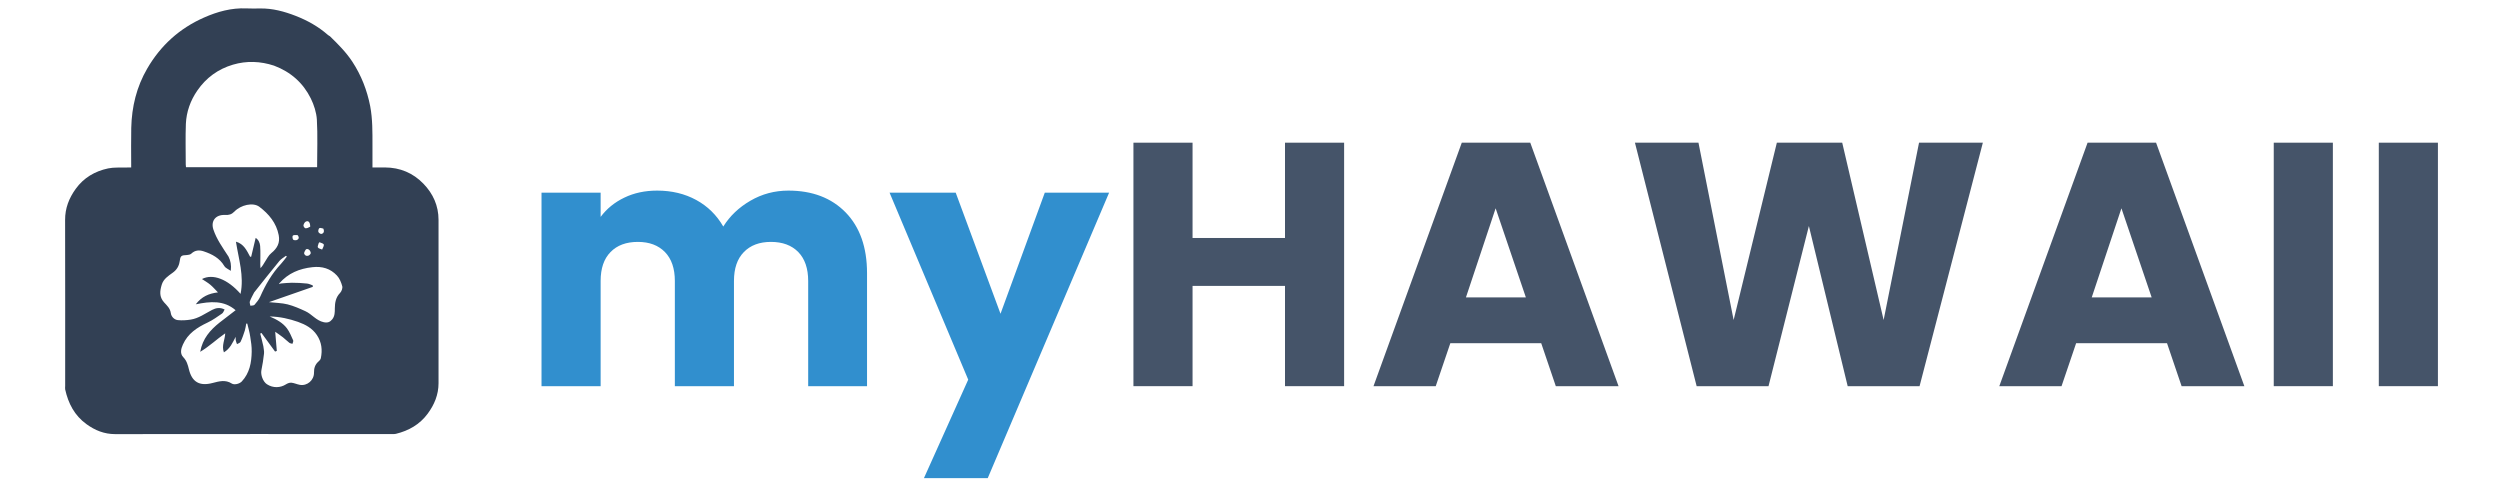 <svg xmlns="http://www.w3.org/2000/svg" xmlns:xlink="http://www.w3.org/1999/xlink" width="200" zoomAndPan="magnify" viewBox="0 0 150 30" height="40" preserveAspectRatio="xMidYMid meet" version="1.0"><defs><g/><clipPath id="81ad138e27"><path d="M 3.434 0 L 26.66 0 L 26.66 26.129 L 3.434 26.129 Z M 3.434 0 " clip-rule="nonzero"/></clipPath></defs><g clip-path="url(#81ad138e27)"><path fill="none" d="M 17.184 26.504 C 12.051 26.504 6.945 26.504 1.836 26.504 C 1.836 17.684 1.836 8.867 1.836 0.047 C 10.668 0.047 19.504 0.047 28.34 0.047 C 28.34 8.867 28.34 17.684 28.34 26.504 C 24.629 26.504 20.918 26.504 17.184 26.504 M 19.785 2.164 C 19.746 2.141 19.703 2.125 19.672 2.094 C 19.102 1.594 18.445 1.227 17.742 0.953 C 17.059 0.688 16.355 0.496 15.609 0.508 C 15.332 0.512 15.055 0.516 14.781 0.504 C 13.883 0.465 13.043 0.699 12.238 1.055 C 10.777 1.699 9.645 2.719 8.836 4.109 C 8.191 5.215 7.906 6.406 7.875 7.672 C 7.859 8.383 7.871 9.098 7.871 9.812 C 7.871 9.887 7.871 9.961 7.871 10.047 C 7.75 10.047 7.652 10.047 7.555 10.051 C 7.199 10.062 6.832 10.031 6.484 10.105 C 5.695 10.273 5.023 10.664 4.543 11.332 C 4.141 11.887 3.902 12.496 3.906 13.199 C 3.914 16.52 3.91 19.836 3.91 23.156 C 3.91 23.223 3.898 23.297 3.91 23.363 C 4.094 24.203 4.473 24.934 5.188 25.449 C 5.699 25.82 6.254 26.047 6.906 26.047 C 12.445 26.039 17.984 26.043 23.52 26.043 C 23.598 26.043 23.676 26.051 23.75 26.031 C 24.52 25.844 25.176 25.473 25.656 24.828 C 26.059 24.285 26.312 23.684 26.312 22.992 C 26.309 19.727 26.309 16.461 26.312 13.195 C 26.312 12.34 25.984 11.621 25.406 11.023 C 24.785 10.379 24.004 10.051 23.098 10.047 C 22.848 10.047 22.598 10.047 22.348 10.047 C 22.348 9.586 22.344 9.156 22.348 8.727 C 22.348 7.938 22.359 7.148 22.211 6.367 C 22.023 5.41 21.676 4.52 21.141 3.703 C 20.77 3.137 20.293 2.66 19.785 2.164 Z M 19.785 2.164 " fill-opacity="1" fill-rule="nonzero"/><path fill="#324054" d="M 19.797 2.176 C 20.293 2.66 20.77 3.137 21.141 3.703 C 21.676 4.52 22.023 5.41 22.211 6.367 C 22.359 7.148 22.348 7.938 22.348 8.727 C 22.344 9.156 22.348 9.586 22.348 10.047 C 22.598 10.047 22.848 10.047 23.098 10.047 C 24.004 10.051 24.785 10.379 25.406 11.023 C 25.984 11.621 26.312 12.34 26.312 13.195 C 26.309 16.461 26.309 19.727 26.312 22.992 C 26.312 23.684 26.059 24.285 25.656 24.828 C 25.176 25.473 24.52 25.844 23.75 26.031 C 23.676 26.051 23.598 26.043 23.52 26.043 C 17.984 26.043 12.445 26.039 6.906 26.047 C 6.254 26.047 5.699 25.82 5.188 25.449 C 4.473 24.934 4.094 24.203 3.91 23.363 C 3.898 23.297 3.91 23.223 3.91 23.156 C 3.91 19.836 3.914 16.52 3.906 13.199 C 3.902 12.496 4.141 11.887 4.543 11.332 C 5.023 10.664 5.695 10.273 6.484 10.105 C 6.832 10.031 7.199 10.062 7.555 10.051 C 7.652 10.047 7.75 10.047 7.871 10.047 C 7.871 9.961 7.871 9.887 7.871 9.812 C 7.871 9.098 7.859 8.383 7.875 7.672 C 7.906 6.406 8.191 5.215 8.836 4.109 C 9.645 2.719 10.777 1.699 12.238 1.055 C 13.043 0.699 13.883 0.465 14.781 0.504 C 15.055 0.516 15.332 0.512 15.609 0.508 C 16.355 0.496 17.059 0.688 17.742 0.953 C 18.445 1.227 19.102 1.594 19.672 2.094 C 19.703 2.125 19.746 2.141 19.797 2.176 M 16.859 17.008 C 17.078 16.992 17.293 16.965 17.512 16.965 C 17.816 16.965 18.117 16.98 18.418 17.012 C 18.535 17.023 18.648 17.082 18.762 17.121 C 18.766 17.152 18.766 17.184 18.77 17.211 C 17.91 17.512 17.047 17.812 16.137 18.129 C 16.555 18.176 16.914 18.176 17.254 18.262 C 17.621 18.355 17.977 18.512 18.324 18.672 C 18.711 18.848 18.969 19.234 19.422 19.332 C 19.656 19.383 19.801 19.324 19.934 19.16 C 20.09 18.969 20.09 18.734 20.09 18.5 C 20.094 18.16 20.145 17.84 20.406 17.574 C 20.496 17.48 20.566 17.289 20.535 17.172 C 20.473 16.945 20.375 16.699 20.215 16.531 C 19.824 16.113 19.332 15.965 18.742 16.031 C 17.965 16.117 17.297 16.387 16.758 17 C 16.754 17.016 16.746 17.031 16.742 17.047 C 16.766 17.035 16.793 17.023 16.859 17.008 M 16.441 3.938 C 15.629 3.672 14.801 3.637 13.98 3.879 C 13.09 4.141 12.367 4.664 11.836 5.438 C 11.422 6.039 11.184 6.711 11.152 7.434 C 11.121 8.246 11.145 9.062 11.145 9.875 C 11.145 9.934 11.156 9.988 11.16 10.031 C 13.809 10.031 16.438 10.031 19.027 10.031 C 19.027 9.07 19.066 8.121 19.012 7.176 C 18.984 6.746 18.84 6.297 18.648 5.906 C 18.188 4.98 17.457 4.32 16.441 3.938 M 13.711 15.398 C 13.836 15.645 13.887 15.898 13.848 16.25 C 13.691 16.141 13.531 16.082 13.465 15.973 C 13.18 15.484 12.727 15.25 12.227 15.082 C 11.953 14.988 11.699 15.008 11.477 15.219 C 11.418 15.273 11.312 15.297 11.227 15.301 C 10.859 15.316 10.828 15.344 10.777 15.699 C 10.734 15.98 10.594 16.199 10.363 16.363 C 10.094 16.559 9.809 16.734 9.703 17.086 C 9.59 17.465 9.547 17.809 9.844 18.141 C 10.012 18.328 10.211 18.496 10.25 18.793 C 10.277 18.992 10.449 19.184 10.672 19.207 C 10.926 19.234 11.188 19.215 11.441 19.176 C 11.918 19.102 12.305 18.812 12.727 18.594 C 12.953 18.477 13.199 18.426 13.477 18.57 C 13.426 18.656 13.395 18.762 13.324 18.812 C 13.043 19.004 12.766 19.207 12.457 19.352 C 11.828 19.648 11.266 20.012 10.973 20.676 C 10.859 20.926 10.789 21.215 10.996 21.43 C 11.203 21.645 11.27 21.891 11.336 22.164 C 11.52 22.918 11.969 23.188 12.762 22.977 C 13.145 22.879 13.523 22.766 13.906 23.012 C 14.066 23.113 14.375 23.027 14.508 22.887 C 14.977 22.383 15.09 21.758 15.102 21.105 C 15.109 20.801 15.062 20.492 15.012 20.188 C 14.973 19.926 14.898 19.672 14.836 19.414 C 14.816 19.414 14.793 19.418 14.773 19.418 C 14.746 19.555 14.734 19.695 14.691 19.828 C 14.617 20.059 14.539 20.289 14.434 20.508 C 14.406 20.574 14.293 20.602 14.219 20.648 C 14.195 20.574 14.16 20.5 14.145 20.422 C 14.133 20.355 14.141 20.281 14.141 20.207 C 13.957 20.559 13.809 20.918 13.434 21.141 C 13.281 20.73 13.504 20.375 13.512 20 C 13.008 20.348 12.574 20.773 12.012 21.109 C 12.156 20.309 12.617 19.801 13.168 19.359 C 13.492 19.105 13.82 18.859 14.137 18.613 C 13.43 18.004 12.617 18.082 11.746 18.258 C 12.098 17.801 12.52 17.609 13.078 17.543 C 12.906 17.371 12.777 17.215 12.621 17.086 C 12.473 16.961 12.301 16.863 12.117 16.742 C 12.77 16.402 13.66 16.75 14.434 17.633 C 14.652 16.547 14.32 15.551 14.156 14.5 C 14.633 14.633 14.805 15.031 15.008 15.406 C 15.027 15.406 15.051 15.406 15.07 15.406 C 15.16 15.035 15.246 14.668 15.34 14.273 C 15.516 14.387 15.594 14.578 15.609 14.758 C 15.637 15.133 15.617 15.508 15.617 15.887 C 15.617 15.953 15.625 16.02 15.629 16.09 C 15.754 15.965 15.816 15.832 15.895 15.711 C 16.012 15.531 16.113 15.32 16.273 15.191 C 16.633 14.902 16.812 14.574 16.723 14.109 C 16.582 13.375 16.129 12.836 15.559 12.406 C 15.18 12.125 14.449 12.293 14.059 12.699 C 13.895 12.867 13.734 12.91 13.5 12.898 C 12.941 12.871 12.637 13.254 12.801 13.766 C 12.996 14.355 13.359 14.855 13.711 15.398 M 15.801 20.773 C 15.816 20.922 15.859 21.074 15.84 21.223 C 15.805 21.555 15.75 21.887 15.684 22.215 C 15.629 22.488 15.777 22.898 16.016 23.055 C 16.391 23.301 16.836 23.266 17.148 23.066 C 17.242 23.004 17.371 22.953 17.477 22.961 C 17.648 22.977 17.816 23.059 17.988 23.09 C 18.43 23.172 18.848 22.812 18.84 22.355 C 18.836 22.09 18.906 21.867 19.109 21.691 C 19.172 21.641 19.234 21.566 19.25 21.492 C 19.352 21 19.301 20.531 19.012 20.102 C 18.734 19.688 18.328 19.473 17.879 19.312 C 17.348 19.129 16.809 19 16.18 18.988 C 16.613 19.172 16.969 19.375 17.215 19.699 C 17.375 19.914 17.48 20.176 17.59 20.422 C 17.617 20.473 17.562 20.559 17.547 20.629 C 17.484 20.609 17.406 20.605 17.359 20.566 C 17.227 20.465 17.109 20.344 16.98 20.242 C 16.82 20.117 16.652 20.004 16.512 19.906 C 16.543 20.301 16.574 20.676 16.609 21.055 C 16.574 21.066 16.539 21.082 16.504 21.094 C 16.23 20.723 15.961 20.348 15.688 19.977 C 15.66 19.988 15.637 20.004 15.613 20.016 C 15.676 20.254 15.738 20.492 15.801 20.773 M 15.25 17.547 C 15.16 17.723 15.059 17.898 14.992 18.082 C 14.965 18.156 15.008 18.258 15.023 18.344 C 15.105 18.328 15.223 18.34 15.27 18.289 C 15.398 18.141 15.531 17.98 15.613 17.801 C 15.93 17.082 16.316 16.41 16.859 15.832 C 16.984 15.695 17.094 15.543 17.211 15.395 C 17.191 15.379 17.176 15.363 17.156 15.348 C 17.023 15.449 16.867 15.535 16.762 15.66 C 16.258 16.273 15.766 16.898 15.25 17.547 M 18.613 13.602 C 18.613 13.336 18.504 13.211 18.34 13.301 C 18.273 13.34 18.219 13.445 18.207 13.523 C 18.199 13.578 18.277 13.688 18.324 13.695 C 18.414 13.707 18.508 13.66 18.613 13.602 M 19.172 14.535 C 19.156 14.551 19.133 14.562 19.125 14.582 C 19.102 14.672 19.039 14.789 19.074 14.848 C 19.113 14.914 19.238 14.934 19.328 14.973 C 19.367 14.871 19.441 14.77 19.43 14.68 C 19.418 14.617 19.285 14.574 19.172 14.535 M 18.242 15.188 C 18.273 15.32 18.371 15.379 18.492 15.344 C 18.559 15.324 18.645 15.238 18.645 15.184 C 18.645 15.109 18.586 15.004 18.523 14.969 C 18.348 14.875 18.301 15.031 18.242 15.188 M 17.848 14.102 C 17.754 14.109 17.641 14.086 17.574 14.133 C 17.535 14.16 17.543 14.324 17.59 14.379 C 17.629 14.422 17.766 14.426 17.828 14.395 C 17.934 14.34 17.969 14.234 17.848 14.102 M 19.398 13.715 C 19.316 13.703 19.211 13.652 19.164 13.688 C 19.113 13.723 19.082 13.848 19.102 13.914 C 19.121 13.973 19.238 14.051 19.289 14.035 C 19.43 14 19.473 13.883 19.398 13.715 Z M 19.398 13.715 " fill-opacity="1" fill-rule="nonzero"/></g><path fill="none" d="M 16.457 3.949 C 17.457 4.32 18.188 4.98 18.648 5.906 C 18.84 6.297 18.984 6.746 19.012 7.176 C 19.066 8.121 19.027 9.07 19.027 10.031 C 16.438 10.031 13.809 10.031 11.16 10.031 C 11.156 9.988 11.145 9.934 11.145 9.875 C 11.145 9.062 11.121 8.246 11.152 7.434 C 11.184 6.711 11.422 6.039 11.836 5.438 C 12.367 4.664 13.09 4.141 13.98 3.879 C 14.801 3.637 15.629 3.672 16.457 3.949 Z M 16.457 3.949 " fill-opacity="1" fill-rule="nonzero"/><path fill="none" d="M 13.695 15.387 C 13.359 14.855 12.996 14.355 12.801 13.766 C 12.637 13.254 12.941 12.871 13.5 12.898 C 13.734 12.91 13.895 12.867 14.059 12.699 C 14.449 12.293 15.18 12.125 15.559 12.406 C 16.129 12.836 16.582 13.375 16.723 14.109 C 16.812 14.574 16.633 14.902 16.273 15.191 C 16.113 15.32 16.012 15.531 15.895 15.711 C 15.816 15.832 15.754 15.965 15.629 16.09 C 15.625 16.02 15.617 15.953 15.617 15.887 C 15.617 15.508 15.637 15.133 15.609 14.758 C 15.594 14.578 15.516 14.387 15.34 14.273 C 15.246 14.668 15.16 15.035 15.07 15.406 C 15.051 15.406 15.027 15.406 15.008 15.406 C 14.805 15.031 14.633 14.633 14.156 14.5 C 14.32 15.551 14.652 16.547 14.434 17.633 C 13.66 16.75 12.77 16.402 12.117 16.742 C 12.301 16.863 12.473 16.961 12.621 17.086 C 12.777 17.215 12.906 17.371 13.078 17.543 C 12.52 17.609 12.098 17.801 11.746 18.258 C 12.617 18.082 13.43 18.004 14.137 18.613 C 13.82 18.859 13.492 19.105 13.168 19.359 C 12.617 19.801 12.156 20.309 12.012 21.109 C 12.574 20.773 13.008 20.348 13.512 20 C 13.504 20.375 13.281 20.73 13.434 21.141 C 13.809 20.918 13.957 20.559 14.141 20.207 C 14.141 20.281 14.133 20.355 14.145 20.422 C 14.16 20.5 14.195 20.574 14.219 20.648 C 14.293 20.602 14.406 20.574 14.434 20.508 C 14.539 20.289 14.617 20.059 14.691 19.828 C 14.734 19.695 14.746 19.555 14.773 19.418 C 14.793 19.418 14.816 19.414 14.836 19.414 C 14.898 19.672 14.973 19.926 15.012 20.188 C 15.062 20.492 15.109 20.801 15.102 21.105 C 15.09 21.758 14.977 22.383 14.508 22.887 C 14.375 23.027 14.066 23.113 13.906 23.012 C 13.523 22.766 13.145 22.879 12.762 22.977 C 11.969 23.188 11.52 22.918 11.336 22.164 C 11.27 21.891 11.203 21.645 10.996 21.43 C 10.789 21.215 10.859 20.926 10.973 20.676 C 11.266 20.012 11.828 19.648 12.457 19.352 C 12.766 19.207 13.043 19.004 13.324 18.812 C 13.395 18.762 13.426 18.656 13.477 18.57 C 13.199 18.426 12.953 18.477 12.727 18.594 C 12.305 18.812 11.918 19.102 11.441 19.176 C 11.188 19.215 10.926 19.234 10.672 19.207 C 10.449 19.184 10.277 18.992 10.25 18.793 C 10.211 18.496 10.012 18.328 9.844 18.141 C 9.547 17.809 9.59 17.465 9.703 17.086 C 9.809 16.734 10.094 16.559 10.363 16.363 C 10.594 16.199 10.734 15.98 10.777 15.699 C 10.828 15.344 10.859 15.316 11.227 15.301 C 11.312 15.297 11.418 15.273 11.477 15.219 C 11.699 15.008 11.953 14.988 12.227 15.082 C 12.727 15.25 13.18 15.484 13.465 15.973 C 13.531 16.082 13.691 16.141 13.848 16.25 C 13.887 15.898 13.836 15.645 13.695 15.387 Z M 13.695 15.387 " fill-opacity="1" fill-rule="nonzero"/><path fill="none" d="M 15.801 20.754 C 15.738 20.492 15.676 20.254 15.613 20.016 C 15.637 20.004 15.66 19.988 15.688 19.977 C 15.961 20.348 16.23 20.723 16.504 21.094 C 16.539 21.082 16.574 21.066 16.609 21.055 C 16.574 20.676 16.543 20.301 16.512 19.906 C 16.652 20.004 16.82 20.117 16.98 20.242 C 17.109 20.344 17.227 20.465 17.359 20.566 C 17.406 20.605 17.484 20.609 17.547 20.629 C 17.562 20.559 17.617 20.473 17.59 20.422 C 17.48 20.176 17.375 19.914 17.215 19.699 C 16.969 19.375 16.613 19.172 16.18 18.988 C 16.809 19 17.348 19.129 17.879 19.312 C 18.328 19.473 18.734 19.688 19.012 20.102 C 19.301 20.531 19.352 21 19.25 21.492 C 19.234 21.566 19.172 21.641 19.109 21.691 C 18.906 21.867 18.836 22.09 18.84 22.355 C 18.848 22.812 18.43 23.172 17.988 23.09 C 17.816 23.059 17.648 22.977 17.477 22.961 C 17.371 22.953 17.242 23.004 17.148 23.066 C 16.836 23.266 16.391 23.301 16.016 23.055 C 15.777 22.898 15.629 22.488 15.684 22.215 C 15.75 21.887 15.805 21.555 15.84 21.223 C 15.859 21.074 15.816 20.922 15.801 20.754 Z M 15.801 20.754 " fill-opacity="1" fill-rule="nonzero"/><path fill="none" d="M 16.777 16.98 C 17.297 16.387 17.965 16.117 18.742 16.031 C 19.332 15.965 19.824 16.113 20.215 16.531 C 20.375 16.699 20.473 16.945 20.535 17.172 C 20.566 17.289 20.496 17.48 20.406 17.574 C 20.145 17.84 20.094 18.16 20.09 18.5 C 20.09 18.734 20.09 18.969 19.934 19.16 C 19.801 19.324 19.656 19.383 19.422 19.332 C 18.969 19.234 18.711 18.848 18.324 18.672 C 17.977 18.512 17.621 18.355 17.254 18.262 C 16.914 18.176 16.555 18.176 16.137 18.129 C 17.047 17.812 17.91 17.512 18.77 17.211 C 18.766 17.184 18.766 17.152 18.762 17.121 C 18.648 17.082 18.535 17.023 18.418 17.012 C 18.117 16.98 17.816 16.965 17.512 16.965 C 17.293 16.965 17.078 16.992 16.828 17.004 C 16.793 16.992 16.785 16.988 16.777 16.98 Z M 16.777 16.98 " fill-opacity="1" fill-rule="nonzero"/><path fill="none" d="M 15.258 17.531 C 15.766 16.898 16.258 16.273 16.762 15.66 C 16.867 15.535 17.023 15.449 17.156 15.348 C 17.176 15.363 17.191 15.379 17.211 15.395 C 17.094 15.543 16.984 15.695 16.859 15.832 C 16.316 16.41 15.93 17.082 15.613 17.801 C 15.531 17.98 15.398 18.141 15.27 18.289 C 15.223 18.34 15.105 18.328 15.023 18.344 C 15.008 18.258 14.965 18.156 14.992 18.082 C 15.059 17.898 15.16 17.723 15.258 17.531 Z M 15.258 17.531 " fill-opacity="1" fill-rule="nonzero"/><path fill="none" d="M 18.605 13.617 C 18.508 13.66 18.414 13.707 18.324 13.695 C 18.277 13.688 18.199 13.578 18.207 13.523 C 18.219 13.445 18.273 13.34 18.34 13.301 C 18.504 13.211 18.613 13.336 18.605 13.617 Z M 18.605 13.617 " fill-opacity="1" fill-rule="nonzero"/><path fill="none" d="M 19.191 14.527 C 19.285 14.574 19.418 14.617 19.43 14.68 C 19.441 14.77 19.367 14.871 19.328 14.973 C 19.238 14.934 19.113 14.914 19.074 14.848 C 19.039 14.789 19.102 14.672 19.125 14.582 C 19.133 14.562 19.156 14.551 19.191 14.527 Z M 19.191 14.527 " fill-opacity="1" fill-rule="nonzero"/><path fill="none" d="M 18.242 15.168 C 18.301 15.031 18.348 14.875 18.523 14.969 C 18.586 15.004 18.645 15.109 18.645 15.184 C 18.645 15.238 18.559 15.324 18.492 15.344 C 18.371 15.379 18.273 15.32 18.242 15.168 Z M 18.242 15.168 " fill-opacity="1" fill-rule="nonzero"/><path fill="none" d="M 17.863 14.117 C 17.969 14.234 17.934 14.34 17.828 14.395 C 17.766 14.426 17.629 14.422 17.59 14.379 C 17.543 14.324 17.535 14.16 17.574 14.133 C 17.641 14.086 17.754 14.109 17.863 14.117 Z M 17.863 14.117 " fill-opacity="1" fill-rule="nonzero"/><path fill="none" d="M 19.41 13.727 C 19.473 13.883 19.43 14 19.289 14.035 C 19.238 14.051 19.121 13.973 19.102 13.914 C 19.082 13.848 19.113 13.723 19.164 13.688 C 19.211 13.652 19.316 13.703 19.41 13.727 Z M 19.41 13.727 " fill-opacity="1" fill-rule="nonzero"/><path fill="none" d="M 16.809 17.004 C 16.793 17.023 16.766 17.035 16.742 17.047 C 16.746 17.031 16.754 17.016 16.77 16.992 C 16.785 16.988 16.793 16.992 16.809 17.004 Z M 16.809 17.004 " fill-opacity="1" fill-rule="nonzero"/><g fill="#318fce" fill-opacity="1"><g transform="translate(31.194, 23.17)"><g><path d="M 16.109 -11.734 C 17.547 -11.734 18.691 -11.297 19.547 -10.422 C 20.398 -9.547 20.828 -8.332 20.828 -6.781 L 20.828 0 L 17.297 0 L 17.297 -6.312 C 17.297 -7.062 17.098 -7.641 16.703 -8.047 C 16.305 -8.453 15.758 -8.656 15.062 -8.656 C 14.375 -8.656 13.832 -8.453 13.438 -8.047 C 13.039 -7.641 12.844 -7.062 12.844 -6.312 L 12.844 0 L 9.297 0 L 9.297 -6.312 C 9.297 -7.062 9.098 -7.641 8.703 -8.047 C 8.305 -8.453 7.766 -8.656 7.078 -8.656 C 6.379 -8.656 5.832 -8.453 5.438 -8.047 C 5.039 -7.641 4.844 -7.062 4.844 -6.312 L 4.844 0 L 1.297 0 L 1.297 -11.609 L 4.844 -11.609 L 4.844 -10.156 C 5.207 -10.645 5.68 -11.031 6.266 -11.312 C 6.848 -11.594 7.504 -11.734 8.234 -11.734 C 9.109 -11.734 9.891 -11.547 10.578 -11.172 C 11.266 -10.797 11.805 -10.266 12.203 -9.578 C 12.598 -10.211 13.141 -10.727 13.828 -11.125 C 14.523 -11.531 15.285 -11.734 16.109 -11.734 Z M 16.109 -11.734 "/></g></g></g><g fill="#318fce" fill-opacity="1"><g transform="translate(53.39, 23.17)"><g><path d="M 13.156 -11.609 L 5.875 5.516 L 2.047 5.516 L 4.703 -0.391 L -0.016 -11.609 L 3.953 -11.609 L 6.641 -4.344 L 9.297 -11.609 Z M 13.156 -11.609 "/></g></g></g><g fill="#455469" fill-opacity="1"><g transform="translate(66.709, 23.17)"><g><path d="M 13.938 -14.609 L 13.938 0 L 10.391 0 L 10.391 -6.016 L 4.844 -6.016 L 4.844 0 L 1.297 0 L 1.297 -14.609 L 4.844 -14.609 L 4.844 -8.891 L 10.391 -8.891 L 10.391 -14.609 Z M 13.938 -14.609 "/></g></g></g><g fill="#455469" fill-opacity="1"><g transform="translate(82.082, 23.17)"><g><path d="M 10.391 -2.578 L 4.938 -2.578 L 4.062 0 L 0.328 0 L 5.625 -14.609 L 9.734 -14.609 L 15.031 0 L 11.266 0 Z M 9.469 -5.328 L 7.656 -10.672 L 5.875 -5.328 Z M 9.469 -5.328 "/></g></g></g><g fill="#455469" fill-opacity="1"><g transform="translate(97.58, 23.17)"><g><path d="M 21.391 -14.609 L 17.594 0 L 13.281 0 L 10.953 -9.609 L 8.531 0 L 4.219 0 L 0.516 -14.609 L 4.328 -14.609 L 6.438 -3.969 L 9.031 -14.609 L 12.953 -14.609 L 15.438 -3.969 L 17.562 -14.609 Z M 21.391 -14.609 "/></g></g></g><g fill="#455469" fill-opacity="1"><g transform="translate(119.63, 23.17)"><g><path d="M 10.391 -2.578 L 4.938 -2.578 L 4.062 0 L 0.328 0 L 5.625 -14.609 L 9.734 -14.609 L 15.031 0 L 11.266 0 Z M 9.469 -5.328 L 7.656 -10.672 L 5.875 -5.328 Z M 9.469 -5.328 "/></g></g></g><g fill="#455469" fill-opacity="1"><g transform="translate(135.128, 23.17)"><g><path d="M 4.844 -14.609 L 4.844 0 L 1.297 0 L 1.297 -14.609 Z M 4.844 -14.609 "/></g></g></g><g fill="#455469" fill-opacity="1"><g transform="translate(141.431, 23.17)"><g><path d="M 4.844 -14.609 L 4.844 0 L 1.297 0 L 1.297 -14.609 Z M 4.844 -14.609 "/></g></g></g></svg>